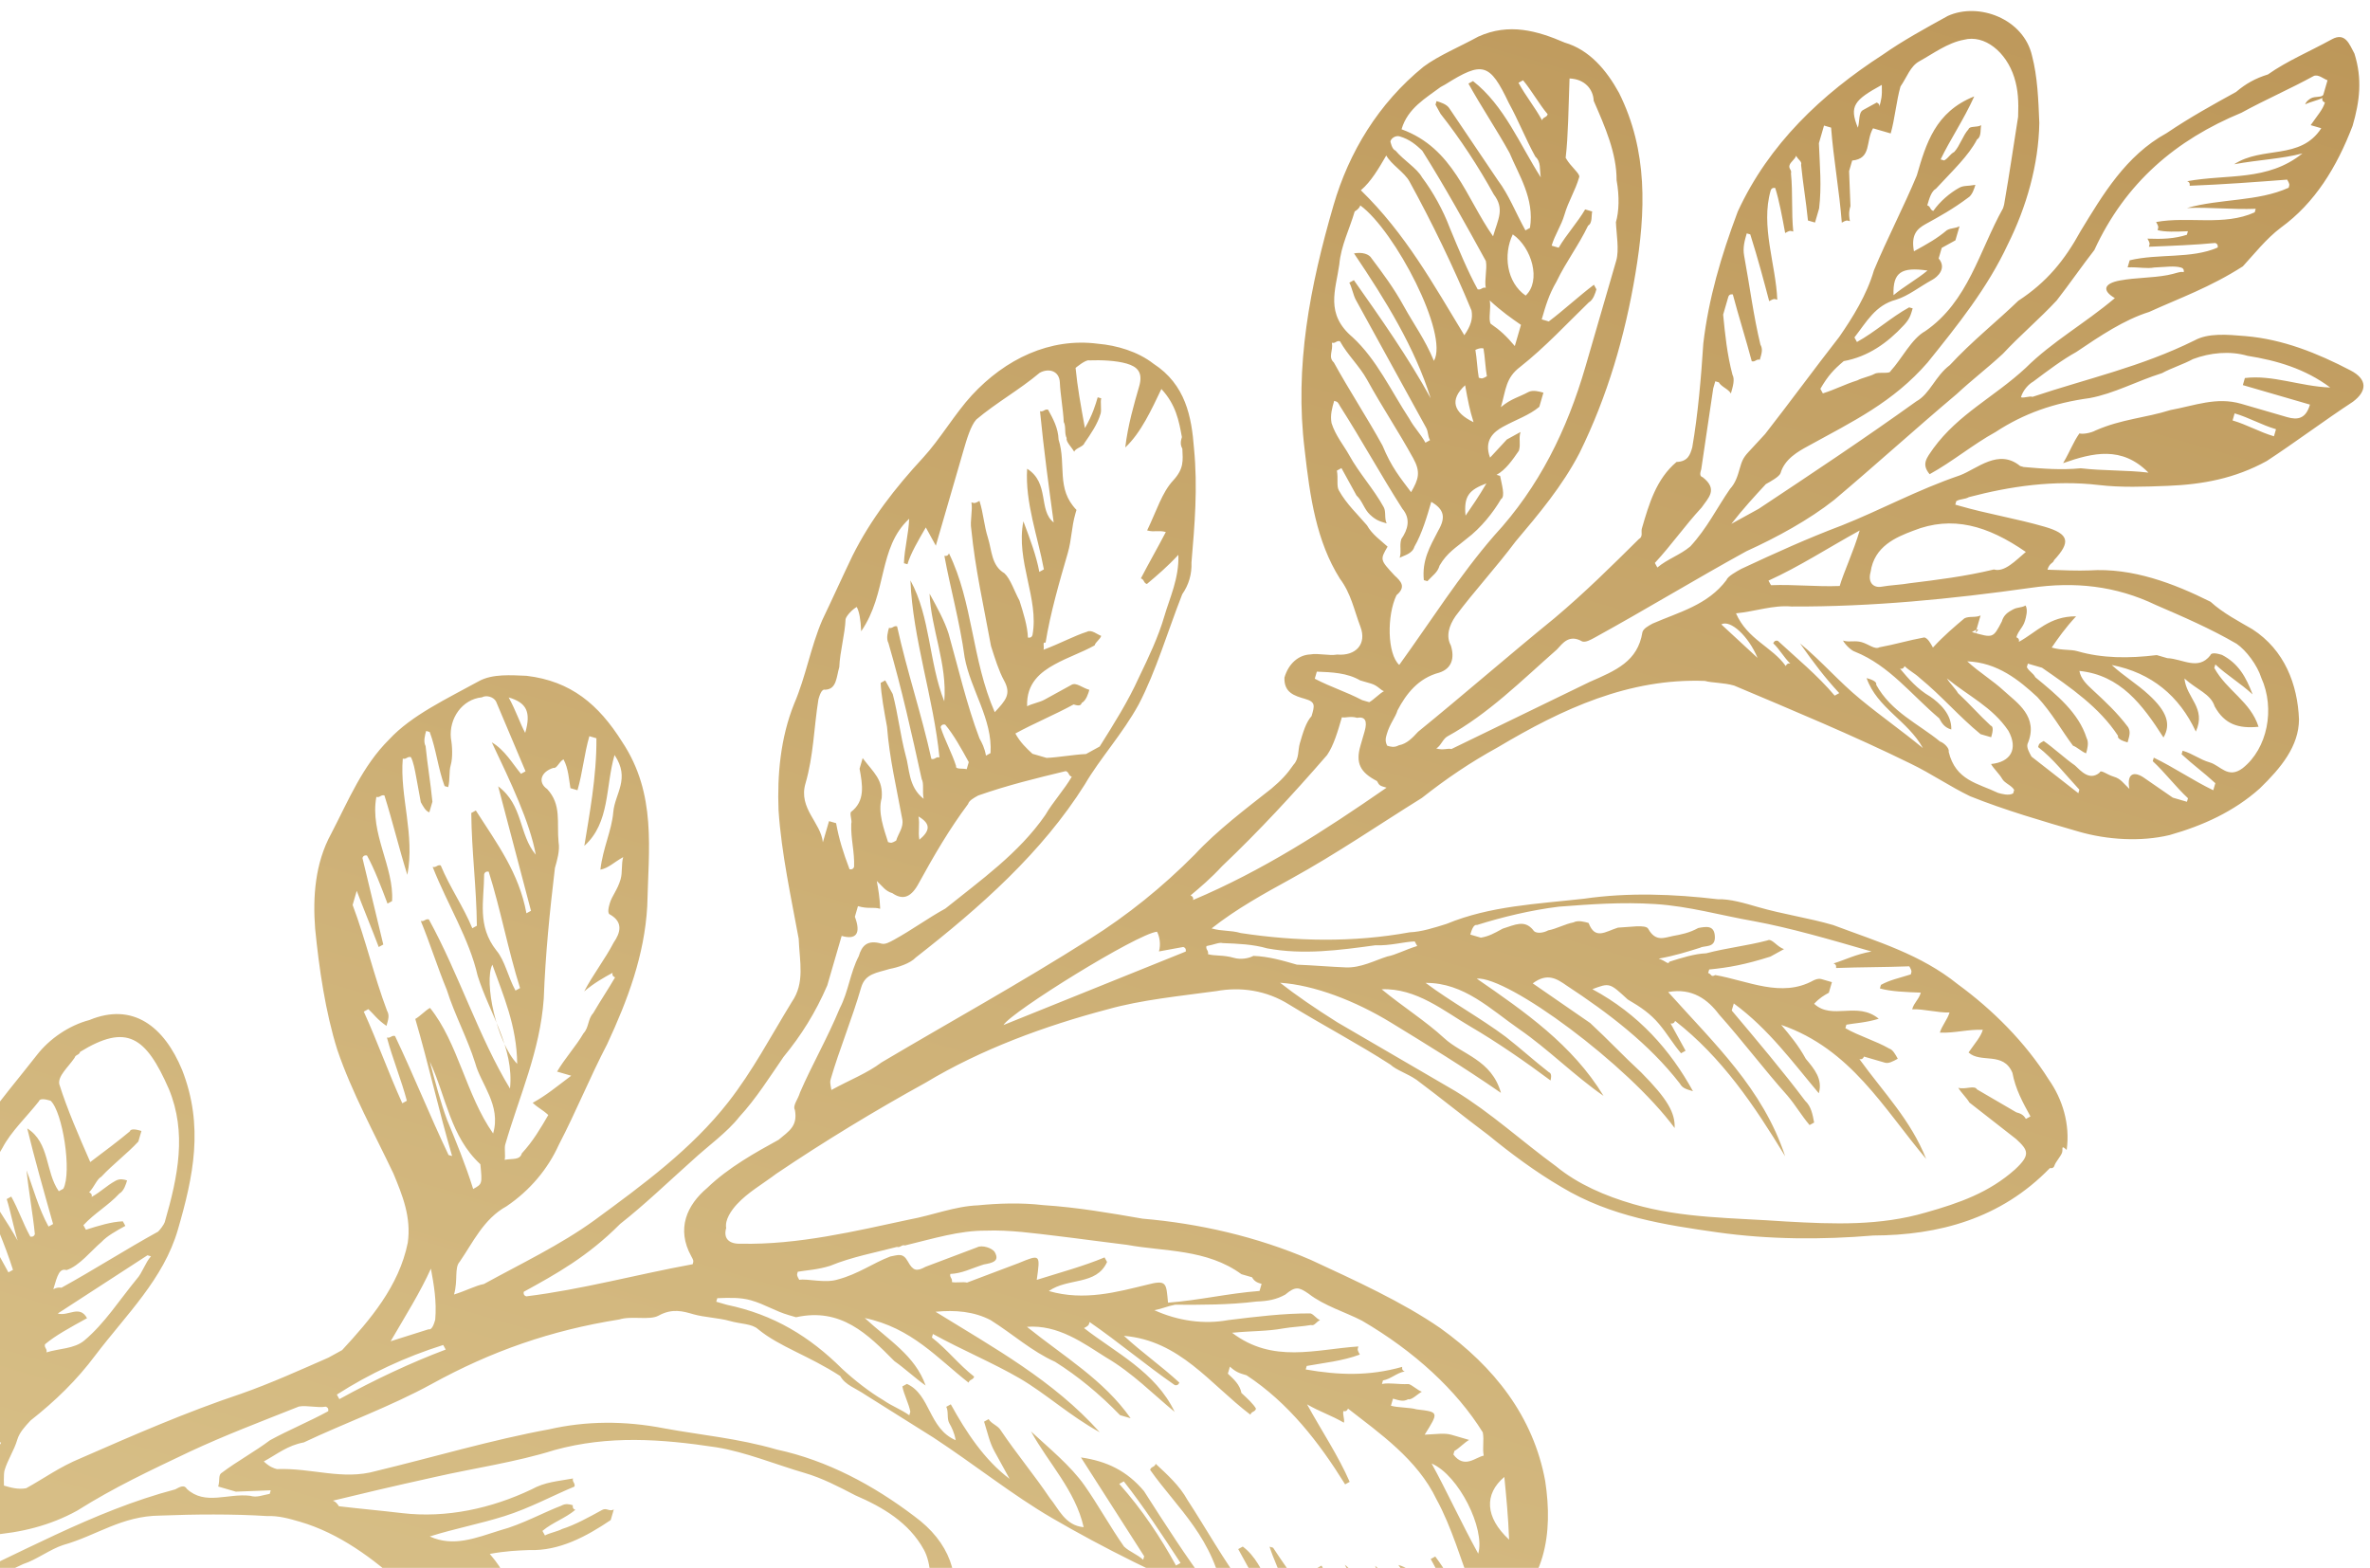 <svg width="130" height="86" viewBox="0 0 130 86" fill="none" xmlns="http://www.w3.org/2000/svg">
<path d="M14.47 80.164C14.801 80.471 14.995 80.527 15.189 80.583C17.102 80.508 18.79 81.209 20.621 80.69C23.785 79.927 27.004 78.971 30.111 78.403C32.137 77.94 34.243 77.922 36.431 78.347C38.425 78.716 40.476 78.891 42.608 79.51C45.377 80.105 47.921 81.474 50.159 83.174C52.066 84.569 52.778 86.457 52.159 88.588C51.652 90.332 50.815 91.77 49.008 92.927C47.257 93.889 45.401 93.77 43.625 94.095C40.962 94.582 38.386 94.044 35.755 93.7C33.567 93.275 31.323 93.044 29.36 91.843C26.816 90.474 24.271 89.105 22.146 87.016C20.49 85.485 18.583 84.09 16.451 83.471C15.87 83.302 15.289 83.134 14.651 83.159C12.794 83.04 10.688 83.058 8.775 83.133C6.668 83.152 5.305 84.227 3.473 84.745C2.78 84.964 1.973 85.57 1.279 85.789C-0.915 86.833 -3.303 87.82 -5.554 89.058C-6.998 89.689 -8.305 90.571 -9.555 91.258C-11.306 92.221 -13.194 92.933 -15 94.09C-17.557 95.658 -19.92 97.284 -22.009 99.409C-23.234 100.734 -24.985 101.696 -26.347 102.772C-27.517 103.903 -28.961 104.534 -30.542 104.915C-30.986 104.997 -31.43 105.078 -31.817 104.965C-32.868 104.24 -34.005 104.54 -35.224 104.396C-35.418 104.34 -36 104.171 -36 104.171C-36.137 103.921 -35.968 103.34 -35.718 103.202C-34.105 101.989 -32.492 100.777 -30.686 99.621C-28.185 98.245 -25.684 96.87 -23.183 95.495C-21.933 94.808 -20.739 94.314 -19.626 93.376C-16.707 91.282 -13.787 89.189 -11.005 86.844C-9.142 85.494 -7.473 84.088 -5.61 82.738C-3.44 81.056 -2.765 78.731 -3.058 76.124C-3.327 74.155 -3.652 72.379 -3.977 70.604C-4.164 69.079 -3.714 67.528 -3.264 65.978C-2.113 62.74 0.031 60.421 2.038 57.852C2.707 56.995 3.764 56.252 4.901 55.952C7.29 54.964 9.002 56.302 9.99 58.69C11.196 61.772 10.602 64.542 9.758 67.448C8.97 70.161 6.938 72.093 5.237 74.331C4.206 75.712 3.037 76.844 1.674 77.919C1.367 78.25 1.061 78.581 0.948 78.969C0.78 79.55 0.417 80.075 0.248 80.657C0.192 80.85 0.217 81.488 0.217 81.488C0.604 81.601 0.992 81.713 1.436 81.632C2.436 81.082 3.243 80.476 4.437 79.982C7.325 78.719 10.213 77.457 13.239 76.445C14.877 75.87 16.571 75.101 18.015 74.469C18.265 74.332 18.515 74.195 18.765 74.057C20.297 72.4 21.885 70.55 22.367 68.168C22.567 66.756 22.073 65.562 21.579 64.368C20.536 62.173 19.298 59.923 18.504 57.591C17.848 55.509 17.498 53.096 17.286 50.933C17.155 49.214 17.274 47.357 18.168 45.726C19.118 43.9 19.875 42.019 21.35 40.556C22.576 39.231 24.52 38.325 26.27 37.362C27.021 36.95 28.046 37.037 28.877 37.069C31.315 37.356 32.834 38.638 34.128 40.695C36.028 43.558 35.572 46.577 35.503 49.709C35.352 52.398 34.427 54.86 33.308 57.267C32.357 59.092 31.601 60.974 30.65 62.799C30.062 64.1 29.087 65.287 27.781 66.169C26.53 66.856 25.942 68.156 25.217 69.207C24.911 69.538 25.13 70.232 24.904 71.007C25.598 70.788 26.099 70.513 26.542 70.432C28.543 69.332 30.737 68.288 32.6 66.938C35.27 64.981 37.939 63.025 39.946 60.456C41.284 58.743 42.235 56.918 43.435 54.955C44.16 53.905 43.86 52.767 43.81 51.492C43.404 49.273 42.861 46.803 42.705 44.446C42.63 42.533 42.805 40.483 43.562 38.601C44.206 37.107 44.462 35.501 45.106 34.007C45.638 32.9 46.225 31.6 46.757 30.494C47.764 28.475 49.102 26.762 50.633 25.105C51.552 24.111 52.39 22.674 53.309 21.68C55.147 19.692 57.592 18.511 60.224 18.855C61.249 18.942 62.411 19.28 63.268 19.949C65.037 21.093 65.362 22.869 65.493 24.588C65.705 26.751 65.53 28.801 65.355 30.852C65.38 31.489 65.211 32.071 64.848 32.596C64.035 34.671 63.416 36.803 62.466 38.628C61.572 40.26 60.346 41.585 59.508 43.023C57.164 46.755 53.769 49.761 50.237 52.518C49.931 52.849 49.237 53.068 48.793 53.149C48.099 53.368 47.461 53.393 47.236 54.168C46.73 55.912 46.029 57.6 45.579 59.15C45.523 59.344 45.523 59.344 45.604 59.788C46.604 59.237 47.548 58.881 48.355 58.275C52.162 56.019 55.913 53.956 59.776 51.506C61.833 50.212 63.753 48.668 65.534 46.874C66.76 45.549 68.373 44.336 69.736 43.261C70.292 42.792 70.599 42.461 70.961 41.936C71.267 41.605 71.186 41.161 71.299 40.773C71.468 40.192 71.636 39.611 71.943 39.279C72.112 38.698 72.168 38.504 71.587 38.335C71.005 38.166 70.424 37.998 70.455 37.166C70.68 36.391 71.237 35.922 71.874 35.897C72.318 35.816 72.9 35.985 73.344 35.904C74.369 35.991 74.981 35.329 74.625 34.385C74.269 33.441 74.106 32.553 73.5 31.747C72.206 29.69 71.856 27.277 71.563 24.67C71.001 20.094 71.851 15.718 73.146 11.261C73.99 8.354 75.609 5.672 78.085 3.659C78.892 3.053 80.086 2.559 81.086 2.009C82.78 1.241 84.33 1.691 85.824 2.335C87.181 2.729 88.118 3.842 88.806 5.092C90.4 8.287 90.275 11.612 89.705 15.019C89.136 18.426 88.179 21.721 86.641 24.846C85.691 26.672 84.409 28.191 83.127 29.709C82.096 31.091 80.871 32.416 79.839 33.797C79.476 34.323 79.307 34.904 79.582 35.404C79.801 36.098 79.632 36.679 78.938 36.898C77.801 37.198 77.132 38.054 76.656 38.967C76.544 39.355 76.237 39.686 76.069 40.267C76.012 40.461 75.956 40.655 76.094 40.905C76.287 40.961 76.481 41.018 76.731 40.88C77.175 40.799 77.481 40.468 77.788 40.136C80.264 38.123 82.796 35.917 85.271 33.904C86.941 32.498 88.416 31.035 89.891 29.573C90.142 29.435 90.004 29.185 90.06 28.991C90.454 27.635 90.848 26.278 91.961 25.34C92.599 25.316 92.711 24.928 92.824 24.541C93.137 22.74 93.312 20.69 93.431 18.833C93.719 16.395 94.394 14.069 95.319 11.607C97.026 7.9 99.921 5.168 103.284 2.993C104.341 2.249 105.591 1.562 106.842 0.874C108.536 0.105 110.999 1.031 111.461 3.056C111.761 4.194 111.811 5.469 111.861 6.745C111.823 9.045 111.148 11.37 110.141 13.39C109.022 15.796 107.378 17.84 105.733 19.884C103.839 22.066 101.645 23.11 99.144 24.485C98.644 24.76 97.894 25.172 97.669 25.948C97.612 26.141 97.112 26.416 96.862 26.554C96.249 27.216 95.637 27.879 94.968 28.735C95.468 28.46 95.968 28.185 96.468 27.91C99.331 26.01 102.195 24.11 105.114 22.016C105.865 21.604 106.146 20.635 106.952 20.028C108.178 18.703 109.541 17.628 110.71 16.497C112.267 15.478 113.242 14.29 114.136 12.659C115.336 10.696 116.593 8.539 118.844 7.302C120.15 6.42 121.401 5.733 122.651 5.045C123.207 4.576 123.708 4.301 124.402 4.083C125.458 3.339 126.652 2.845 127.903 2.158C128.653 1.745 128.871 2.439 129.146 2.939C129.584 4.327 129.44 5.546 129.046 6.902C128.177 9.172 126.976 11.134 125.113 12.485C124.307 13.091 123.638 13.947 123.025 14.61C121.219 15.766 119.581 16.341 117.886 17.11C116.499 17.547 115.192 18.429 113.885 19.31C113.135 19.723 112.329 20.329 111.522 20.935C111.272 21.073 110.966 21.404 110.853 21.791C111.047 21.848 111.297 21.71 111.491 21.767C114.517 20.754 117.43 20.129 120.374 18.673C121.124 18.261 122.15 18.348 123.175 18.436C125.225 18.611 127.107 19.367 128.932 20.318C129.845 20.793 129.87 21.431 129.063 22.037C127.507 23.056 125.894 24.268 124.337 25.287C122.587 26.25 120.811 26.575 118.898 26.65C117.623 26.7 116.348 26.749 115.129 26.605C112.691 26.318 110.278 26.668 108.002 27.267C107.752 27.405 107.558 27.349 107.308 27.486L107.252 27.68L107.446 27.736C108.996 28.186 110.602 28.443 112.153 28.893C113.509 29.287 113.591 29.731 112.671 30.725C112.615 30.919 112.421 30.862 112.309 31.25C113.14 31.281 113.972 31.313 114.609 31.288C116.966 31.132 119.235 32.001 121.254 33.008C121.917 33.62 122.83 34.095 123.549 34.514C125.318 35.658 126.03 37.547 126.105 39.459C126.098 40.928 125.123 42.116 123.954 43.248C122.535 44.516 120.841 45.285 119.009 45.804C117.427 46.185 115.571 46.066 114.02 45.616C112.082 45.053 109.951 44.434 108.069 43.677C106.963 43.146 105.913 42.421 104.806 41.889C101.681 40.351 98.305 38.95 95.123 37.606C94.542 37.437 93.904 37.462 93.517 37.35C89.359 37.193 85.721 38.868 82.164 40.987C80.663 41.812 79.357 42.693 77.994 43.768C75.687 45.2 73.324 46.825 70.823 48.2C69.323 49.025 67.822 49.85 66.459 50.925C67.041 51.094 67.484 51.013 68.066 51.181C71.085 51.638 74.217 51.707 77.324 51.139C77.962 51.114 78.656 50.895 79.35 50.676C81.738 49.689 84.288 49.589 86.895 49.295C89.308 48.946 91.803 49.039 94.241 49.327C94.878 49.302 95.653 49.528 96.429 49.753C97.785 50.147 99.198 50.347 100.554 50.741C103.017 51.666 105.343 52.342 107.387 53.986C109.293 55.38 111.087 57.162 112.381 59.219C113.125 60.275 113.562 61.663 113.362 63.076C113.031 62.77 113.169 63.02 113.112 63.213C113.056 63.407 112.75 63.739 112.693 63.932C112.637 64.126 112.443 64.07 112.443 64.07C109.742 66.858 106.329 67.757 102.753 67.77C99.953 68.007 97.014 67.994 94.189 67.594C91.363 67.194 88.344 66.737 85.662 65.118C84.225 64.28 82.843 63.248 81.655 62.273C80.274 61.241 79.086 60.266 77.705 59.234C77.18 58.872 76.598 58.703 76.267 58.396C74.498 57.252 72.673 56.302 70.71 55.101C69.466 54.32 68.053 54.12 66.722 54.363C64.752 54.632 62.589 54.844 60.758 55.363C57.344 56.263 53.818 57.55 50.761 59.394C48.011 60.907 45.203 62.613 42.59 64.376C41.784 64.982 41.034 65.395 40.421 66.057C40.114 66.388 39.752 66.914 39.833 67.357C39.664 67.939 39.996 68.245 40.633 68.22C43.765 68.289 46.928 67.527 49.842 66.902C51.173 66.658 52.367 66.165 53.643 66.115C54.724 66.008 55.999 65.959 57.218 66.103C59.075 66.222 60.875 66.534 62.676 66.847C65.751 67.11 68.908 67.817 71.896 69.105C74.303 70.224 76.903 71.399 79.004 72.85C81.96 74.969 84.111 77.695 84.76 81.246C85.192 84.103 84.791 86.928 82.178 88.691C80.065 90.179 77.789 90.779 75.157 90.435C72.332 90.034 69.538 88.802 66.881 87.821C63.699 86.476 60.574 84.938 57.698 83.263C55.541 82.006 53.497 80.362 51.203 78.855C49.959 78.073 48.715 77.292 47.471 76.51C46.946 76.148 46.365 75.979 46.09 75.479C44.321 74.334 42.771 73.884 41.583 72.909C41.252 72.603 40.614 72.627 40.033 72.459C39.451 72.29 38.62 72.258 38.038 72.09C37.457 71.921 36.876 71.752 36.126 72.164C35.626 72.439 34.657 72.158 33.963 72.377C30.218 72.97 26.942 74.12 23.691 75.908C21.441 77.145 18.859 78.077 16.664 79.12C15.777 79.283 15.22 79.752 14.47 80.164ZM93.753 53.178L93.696 53.372C93.89 53.428 93.834 53.622 94.084 53.484C95.884 53.797 97.71 54.748 99.46 53.785C99.46 53.785 99.71 53.648 99.904 53.704C100.098 53.76 100.292 53.816 100.485 53.873C100.429 54.066 100.373 54.26 100.316 54.454C100.066 54.592 99.816 54.729 99.51 55.06C100.504 55.979 101.867 54.904 103.054 55.88C102.361 56.098 101.723 56.123 101.279 56.205L101.223 56.398C101.942 56.817 102.911 57.099 103.629 57.517C103.823 57.574 103.961 57.824 104.098 58.074C103.848 58.211 103.598 58.349 103.404 58.293C103.017 58.18 102.629 58.068 102.242 57.955C102.242 57.955 102.185 58.149 101.992 58.093C103.342 59.956 104.804 61.431 105.654 63.569C103.31 60.787 101.523 57.536 97.703 56.217C98.172 56.773 98.641 57.33 99.053 58.08C99.522 58.636 99.991 59.193 99.766 59.968C98.359 58.298 97.009 56.435 95.103 55.041C95.046 55.235 95.046 55.235 94.99 55.429C96.397 57.098 97.803 58.767 99.016 60.38C99.347 60.687 99.428 61.13 99.509 61.574L99.259 61.712C98.79 61.155 98.516 60.655 98.047 60.099C96.778 58.68 95.565 57.067 94.296 55.648C93.69 54.841 92.834 54.172 91.502 54.416C94.04 57.254 96.69 59.705 97.921 63.425C96.215 60.617 94.452 58.004 91.883 55.997C91.883 55.997 91.827 56.191 91.633 56.135C91.908 56.635 92.183 57.135 92.458 57.635L92.208 57.773C91.739 57.216 91.464 56.716 90.996 56.16C90.527 55.603 90.002 55.241 89.283 54.822C88.289 53.903 88.289 53.903 87.345 54.259C89.889 55.628 91.627 57.604 92.864 59.855C92.477 59.742 92.283 59.686 92.145 59.436C90.464 57.266 88.226 55.566 85.932 54.059C85.407 53.696 84.882 53.334 84.075 53.94C85.126 54.665 86.176 55.39 87.226 56.116C88.22 57.035 89.02 57.898 90.014 58.816C91.477 60.292 91.889 61.042 91.858 61.874C89.295 58.398 82.719 53.546 81 53.677C83.625 55.49 86.251 57.303 87.957 60.11C86.382 59.023 84.919 57.547 83.344 56.459C81.769 55.371 80.306 53.896 78.199 53.914C79.581 54.946 81.212 55.84 82.594 56.872C83.45 57.541 84.113 58.153 84.969 58.822C85.163 58.879 85.05 59.266 85.05 59.266C83.669 58.235 82.093 57.147 80.656 56.309C79.218 55.471 77.699 54.189 75.786 54.264C76.974 55.239 78.218 56.021 79.212 56.94C80.206 57.859 81.812 58.116 82.331 59.947C80.23 58.497 78.268 57.296 76.305 56.096C74.342 54.895 72.073 54.026 70.216 53.907C71.073 54.576 72.123 55.302 73.367 56.083C75.523 57.34 77.68 58.597 79.836 59.853C81.799 61.054 83.456 62.586 85.362 63.98C86.55 64.955 88.044 65.599 89.594 66.049C92.307 66.837 95.052 66.794 97.933 67C100.622 67.151 103.116 67.245 105.642 66.507C107.473 65.989 109.111 65.413 110.53 64.145C111.393 63.344 111.256 63.094 110.593 62.482C109.737 61.813 108.88 61.144 108.024 60.475C107.886 60.225 107.555 59.918 107.418 59.668C107.805 59.781 108.305 59.506 108.443 59.756C109.162 60.175 109.881 60.594 110.599 61.013C110.793 61.069 110.987 61.125 111.124 61.375L111.375 61.238C110.962 60.488 110.55 59.737 110.387 58.85C109.893 57.656 108.643 58.343 107.98 57.73C108.343 57.205 108.649 56.874 108.762 56.486C107.93 56.455 107.237 56.674 106.405 56.643C106.518 56.255 106.824 55.924 106.937 55.536C106.299 55.561 105.524 55.336 104.886 55.361C104.999 54.973 105.249 54.836 105.361 54.448C104.53 54.417 103.698 54.386 103.117 54.217L103.173 54.023C103.674 53.748 104.117 53.667 104.811 53.448C104.868 53.254 104.868 53.254 104.73 53.004C103.455 53.054 101.986 53.048 100.71 53.097C100.71 53.097 100.767 52.904 100.573 52.847C101.267 52.629 101.767 52.354 102.655 52.191C100.329 51.516 98.198 50.897 96.203 50.528C94.403 50.215 92.659 49.709 90.802 49.59C88.946 49.471 87.227 49.602 85.507 49.733C83.982 49.92 82.4 50.301 81.013 50.739C80.819 50.683 80.706 51.07 80.65 51.264C80.844 51.32 81.037 51.377 81.231 51.433C81.675 51.352 81.925 51.214 82.425 50.939C83.119 50.72 83.619 50.445 84.088 51.002C84.226 51.252 84.67 51.171 84.92 51.033C85.364 50.952 85.864 50.677 86.308 50.596C86.558 50.458 86.945 50.571 87.139 50.627C87.495 51.571 88.052 51.102 88.746 50.883C89.383 50.858 90.271 50.696 90.408 50.946C90.821 51.696 91.321 51.421 91.765 51.34C92.209 51.259 92.653 51.178 93.153 50.903C93.597 50.821 94.04 50.74 94.065 51.378C94.09 52.015 93.509 51.847 93.259 51.984C92.565 52.203 91.871 52.422 90.983 52.584C91.371 52.697 91.508 52.947 91.565 52.753C92.259 52.534 92.953 52.315 93.59 52.29C94.728 51.99 95.809 51.884 96.947 51.584C97.197 51.447 97.472 51.947 97.86 52.059C97.61 52.197 97.36 52.334 97.11 52.472C95.722 52.91 94.834 53.072 93.753 53.178ZM63.087 80.625C63.143 80.431 63.337 80.488 63.393 80.294C64.056 80.906 64.719 81.519 65.131 82.269C66.15 83.826 67.112 85.576 68.325 87.189C68.656 87.496 68.988 87.802 69.319 88.109C69.319 88.109 69.375 87.915 69.569 87.971C69.019 86.971 68.469 85.971 67.919 84.97L68.169 84.833C69.55 85.864 69.569 87.971 71.257 88.671C71.038 87.977 70.569 87.421 70.351 86.727C70.132 86.033 69.857 85.533 69.638 84.839C69.638 84.839 69.638 84.839 69.832 84.895C70.851 86.452 71.926 87.815 72.945 89.372C73.138 89.428 73.195 89.234 73.388 89.29C73.114 88.79 73.088 88.153 72.814 87.653C72.538 87.152 72.263 86.652 71.989 86.152C72.239 86.015 72.239 86.015 72.489 85.877C72.901 86.627 73.507 87.434 73.92 88.184C74.195 88.684 74.414 89.378 75.439 89.466C74.751 88.215 74.451 87.078 73.764 85.827C74.952 86.803 75.695 87.859 76.189 89.053C76.327 89.303 76.52 89.359 76.658 89.61C76.714 89.416 76.827 89.028 76.633 88.972C76.277 88.028 75.921 87.084 75.427 85.89C76.808 86.921 77.246 88.309 77.99 89.366C78.19 87.953 77.446 86.897 76.702 85.84C78.252 86.29 78.19 87.953 79.184 88.872C79.578 87.516 79.028 86.515 78.478 85.515L78.728 85.378C79.334 86.184 79.884 87.184 80.49 87.991C80.546 87.797 80.853 87.466 80.853 87.466C80.14 85.578 79.622 83.746 78.797 82.246C77.753 80.051 75.653 78.601 73.94 77.263C73.94 77.263 73.883 77.457 73.69 77.4C73.633 77.594 73.771 77.844 73.715 78.038C72.996 77.619 72.414 77.45 71.695 77.031C72.521 78.532 73.402 79.838 74.033 81.282L73.783 81.42C72.352 79.113 70.67 76.944 68.376 75.437C67.989 75.324 67.795 75.268 67.463 74.962C67.407 75.156 67.407 75.156 67.351 75.349C67.682 75.656 68.014 75.962 68.095 76.406C68.426 76.712 68.757 77.019 68.895 77.269C68.839 77.462 68.645 77.406 68.588 77.6C66.351 75.899 64.726 73.536 61.65 73.273C62.644 74.192 63.694 74.918 64.688 75.837C64.688 75.837 64.632 76.031 64.438 75.974C62.862 74.886 61.344 73.605 59.768 72.517C59.712 72.71 59.712 72.71 59.462 72.848C61.175 74.186 63.388 75.249 64.431 77.443C63.244 76.468 62.112 75.299 60.675 74.461C59.431 73.679 58.049 72.648 56.33 72.779C58.374 74.423 60.531 75.68 62.018 77.793C61.825 77.737 61.631 77.68 61.437 77.624C60.306 76.455 59.118 75.48 57.874 74.698C56.574 74.111 55.58 73.192 54.336 72.41C53.423 71.935 52.398 71.847 51.316 71.953C54.523 73.935 57.786 75.724 60.324 78.562C58.693 77.668 57.367 76.442 55.93 75.605C54.492 74.767 52.804 74.066 51.173 73.172L51.116 73.366C51.973 74.035 52.579 74.842 53.435 75.51C53.379 75.704 53.185 75.648 53.129 75.842C51.416 74.504 50.01 72.835 47.434 72.297C48.76 73.522 50.197 74.36 50.772 75.998C50.247 75.635 49.585 75.023 49.059 74.66C47.597 73.184 46.134 71.709 43.665 72.253C43.471 72.196 43.471 72.196 43.277 72.14C42.502 71.915 41.977 71.552 41.202 71.327C40.62 71.158 39.983 71.183 39.345 71.208L39.289 71.402C39.483 71.458 39.676 71.515 39.87 71.571C42.446 72.109 44.409 73.309 46.203 75.091C46.865 75.704 47.721 76.373 48.44 76.792C48.965 77.154 49.353 77.267 49.878 77.629L49.934 77.436C49.853 76.992 49.578 76.492 49.497 76.048L49.747 75.91C51.047 76.498 50.928 78.355 52.422 78.999C52.341 78.555 52.204 78.305 52.066 78.055C51.929 77.805 52.041 77.417 51.904 77.167L52.154 77.029C52.979 78.53 53.998 80.087 55.379 81.118C55.104 80.618 54.829 80.118 54.554 79.618C54.279 79.118 54.198 78.674 53.979 77.98L54.229 77.842C54.367 78.092 54.754 78.205 54.892 78.455C55.773 79.762 56.711 80.874 57.592 82.181C58.061 82.738 58.417 83.682 59.442 83.769C58.98 81.744 57.517 80.268 56.554 78.518C57.548 79.437 58.736 80.412 59.48 81.469C60.224 82.525 60.911 83.776 61.655 84.832C61.986 85.138 62.374 85.251 62.705 85.557L62.761 85.364C61.605 83.557 60.449 81.75 59.292 79.943C60.705 80.144 61.812 80.675 62.749 81.788C63.906 83.595 65.062 85.401 66.275 87.014C66.412 87.264 66.8 87.377 67.131 87.683C66.619 84.382 64.575 82.738 63.087 80.625ZM57.24 35.64C58.184 35.283 58.934 34.871 59.628 34.652C59.878 34.515 60.209 34.821 60.403 34.877C60.347 35.071 60.097 35.209 60.041 35.402C59.29 35.815 58.596 36.033 57.846 36.446C57.096 36.859 56.29 37.465 56.34 38.74C56.59 38.603 57.033 38.521 57.283 38.384C57.784 38.109 58.284 37.834 58.784 37.559C59.034 37.421 59.365 37.728 59.753 37.84C59.697 38.034 59.584 38.422 59.334 38.559C59.278 38.753 59.084 38.697 58.89 38.64C57.89 39.19 56.696 39.684 55.695 40.234C55.971 40.734 56.302 41.041 56.633 41.347C56.827 41.403 57.021 41.46 57.408 41.572C58.046 41.547 58.934 41.385 59.571 41.36C59.821 41.222 60.071 41.085 60.321 40.947C61.103 39.703 61.885 38.459 62.472 37.159C63.004 36.053 63.535 34.946 63.873 33.783C64.154 32.815 64.686 31.708 64.636 30.433C64.023 31.095 63.467 31.564 62.91 32.033C62.717 31.977 62.773 31.783 62.579 31.727C63.054 30.814 63.473 30.095 63.948 29.183C63.561 29.07 63.311 29.207 62.923 29.095C63.455 27.988 63.736 27.02 64.349 26.357C64.961 25.694 64.88 25.25 64.855 24.613C64.718 24.363 64.774 24.169 64.83 23.975C64.668 23.087 64.505 22.2 63.705 21.337C63.174 22.443 62.586 23.744 61.723 24.544C61.867 23.325 62.205 22.162 62.486 21.193C62.711 20.418 62.38 20.112 61.799 19.943C61.217 19.774 60.386 19.743 59.748 19.767C59.554 19.711 58.998 20.18 58.998 20.18C59.104 21.262 59.267 22.149 59.51 23.481C59.929 22.762 60.098 22.181 60.211 21.793L60.404 21.849C60.348 22.043 60.429 22.487 60.373 22.681C60.204 23.262 59.842 23.787 59.479 24.312C59.423 24.506 58.979 24.587 58.923 24.781C58.785 24.531 58.454 24.225 58.51 24.031C58.373 23.781 58.485 23.393 58.348 23.143C58.323 22.506 58.16 21.618 58.135 20.98C58.11 20.343 57.529 20.174 57.029 20.449C55.916 21.386 54.666 22.074 53.553 23.011C53.246 23.343 53.021 24.118 52.852 24.699C52.346 26.443 51.896 27.994 51.333 29.931C51.058 29.431 50.92 29.181 50.783 28.931C50.364 29.65 49.945 30.369 49.776 30.95L49.583 30.894C49.614 30.063 49.839 29.288 49.87 28.456C48.145 30.056 48.688 32.526 47.238 34.626C47.213 33.988 47.132 33.544 46.994 33.294C46.744 33.432 46.438 33.763 46.382 33.957C46.35 34.788 46.069 35.757 46.037 36.589C45.869 37.17 45.894 37.808 45.256 37.833C45.062 37.776 44.95 38.164 44.893 38.358C44.637 39.964 44.63 41.433 44.18 42.984C43.786 44.34 45.03 45.122 45.136 46.203C45.249 45.816 45.361 45.428 45.474 45.041C45.668 45.097 45.668 45.097 45.862 45.153C46.024 46.041 46.243 46.735 46.599 47.679C46.599 47.679 46.793 47.735 46.849 47.541C46.88 46.71 46.662 46.016 46.693 45.184C46.749 44.991 46.612 44.741 46.668 44.547C47.474 43.941 47.312 43.053 47.15 42.165C47.206 41.971 47.262 41.778 47.319 41.584C47.925 42.39 48.45 42.753 48.362 43.778C48.137 44.553 48.493 45.497 48.712 46.191C48.906 46.247 48.906 46.247 49.156 46.11C49.269 45.722 49.575 45.391 49.494 44.947C49.169 43.172 48.788 41.59 48.656 39.871C48.494 38.983 48.331 38.096 48.307 37.458L48.557 37.32C48.694 37.57 48.832 37.821 48.969 38.071C49.269 39.208 49.375 40.29 49.675 41.428C49.894 42.122 49.806 43.147 50.663 43.816C50.581 43.372 50.694 42.984 50.557 42.734C50.013 40.265 49.469 37.796 48.732 35.27C48.594 35.02 48.707 34.632 48.763 34.438C48.957 34.495 49.013 34.301 49.207 34.357C49.751 36.827 50.544 39.158 51.088 41.628C51.282 41.684 51.338 41.49 51.532 41.547C51.213 38.302 50.063 35.026 49.939 31.838C51.039 33.839 50.945 36.333 51.795 38.471C51.97 36.42 51.064 34.476 50.989 32.563C51.401 33.313 51.814 34.064 52.033 34.758C52.551 36.589 53.014 38.615 53.726 40.503C53.864 40.753 54.001 41.003 54.083 41.447L54.333 41.309C54.452 39.453 53.239 37.84 52.914 36.064C52.645 34.095 52.127 32.263 51.802 30.488C51.802 30.488 51.995 30.544 52.052 30.35C53.371 33.045 53.301 36.177 54.564 39.065C55.177 38.403 55.483 38.071 55.071 37.321C54.796 36.821 54.577 36.127 54.358 35.433C53.952 33.214 53.49 31.188 53.277 29.025C53.196 28.581 53.365 28 53.284 27.556C53.477 27.612 53.477 27.612 53.727 27.475C53.946 28.169 53.971 28.806 54.19 29.5C54.409 30.194 54.377 31.026 55.096 31.445C55.427 31.751 55.646 32.445 55.921 32.945C56.14 33.639 56.359 34.333 56.384 34.971C56.384 34.971 56.577 35.027 56.634 34.833C57.003 32.839 55.709 30.782 56.134 28.594C56.49 29.538 56.847 30.482 57.009 31.37L57.259 31.232C56.934 29.457 56.222 27.569 56.341 25.712C57.585 26.494 56.941 27.988 57.797 28.657C57.528 26.688 57.26 24.718 57.047 22.555C57.241 22.612 57.297 22.418 57.491 22.474C57.766 22.974 58.041 23.474 58.066 24.112C58.504 25.5 57.916 26.8 59.047 27.969L58.991 28.163C58.766 28.938 58.791 29.576 58.566 30.351C58.115 31.901 57.609 33.645 57.352 35.252C57.159 35.196 57.296 35.446 57.24 35.64ZM18.258 82.315C18.452 82.371 18.59 82.621 18.59 82.621C19.808 82.765 20.834 82.853 22.053 82.997C24.491 83.284 26.96 82.741 29.154 81.697C29.905 81.285 30.542 81.26 31.43 81.097C31.374 81.291 31.567 81.347 31.511 81.541C30.317 82.035 29.067 82.722 27.679 83.16C26.291 83.597 24.959 83.841 23.572 84.278C24.872 84.866 26.066 84.372 27.454 83.935C28.592 83.635 29.842 82.948 30.786 82.591C31.036 82.454 31.23 82.51 31.424 82.566C31.424 82.566 31.367 82.76 31.561 82.816C31.005 83.285 30.311 83.504 29.754 83.973L29.892 84.223C30.142 84.085 30.586 84.004 30.836 83.867C31.53 83.648 32.28 83.235 33.03 82.823C33.28 82.685 33.418 82.935 33.668 82.798C33.611 82.992 33.499 83.379 33.499 83.379C32.192 84.26 30.692 85.085 29.029 85.023C28.391 85.048 27.754 85.073 26.866 85.235C27.335 85.792 27.472 86.042 27.61 86.292C28.273 86.904 28.741 87.461 29.348 88.267C29.485 88.517 29.429 88.711 29.372 88.905C29.179 88.849 28.929 88.986 28.791 88.736C28.597 88.68 28.46 88.43 28.46 88.43C27.991 87.873 27.547 87.955 27.128 88.674C27.516 88.786 28.041 89.149 28.428 89.261C30.254 90.212 32.023 91.356 34.017 91.725C35.43 91.925 36.98 92.375 38.449 92.382C41.137 92.532 43.632 92.626 46.239 92.332C48.651 91.983 50.377 90.382 50.859 88.001C51.14 87.032 51.09 85.756 50.678 85.006C49.853 83.506 48.415 82.668 46.921 82.024C46.008 81.549 45.096 81.073 44.127 80.792C42.576 80.342 40.889 79.641 39.282 79.385C36.263 78.928 33.381 78.722 30.411 79.54C28.329 80.197 25.916 80.547 23.891 81.009C21.422 81.553 19.84 81.934 18.258 82.315ZM127.819 21.256C126.438 20.224 124.888 19.774 123.281 19.517C122.312 19.236 121.231 19.342 120.287 19.698C119.787 19.973 119.093 20.192 118.592 20.467C117.205 20.904 115.954 21.592 114.623 21.836C112.654 22.104 111.016 22.679 109.459 23.698C108.209 24.386 107.096 25.323 105.845 26.011C105.377 25.454 105.683 25.123 106.046 24.598C107.44 22.691 109.384 21.785 111.11 20.185C112.585 18.722 114.336 17.76 116.005 16.353C115.286 15.934 115.398 15.547 116.286 15.384C117.174 15.222 118.005 15.253 118.893 15.091C119.337 15.01 119.587 14.872 119.781 14.928C119.781 14.928 119.837 14.735 119.643 14.678C119.256 14.566 118.812 14.647 118.174 14.672C117.73 14.753 117.343 14.641 116.705 14.665C116.761 14.472 116.818 14.278 116.818 14.278C118.399 13.897 120.2 14.21 121.644 13.578C121.644 13.578 121.7 13.384 121.506 13.328C120.425 13.434 119.15 13.484 117.874 13.534C117.931 13.34 117.931 13.34 117.793 13.09C118.624 13.122 119.262 13.097 119.956 12.878L120.012 12.684C119.375 12.709 118.737 12.734 118.349 12.621C118.406 12.428 118.406 12.428 118.268 12.178C120.044 11.853 121.981 12.415 123.676 11.647L123.732 11.453C122.457 11.503 121.238 11.359 119.962 11.409C121.794 10.89 123.845 11.065 125.539 10.297C125.595 10.103 125.595 10.103 125.457 9.853C123.738 9.984 122.019 10.115 120.106 10.19C120.106 10.19 120.163 9.996 119.969 9.94C122.188 9.534 124.376 9.959 126.295 8.415C125.158 8.715 123.882 8.765 122.551 9.009C124.107 7.99 126.183 8.803 127.327 7.034C126.939 6.921 126.746 6.865 126.746 6.865C127.108 6.34 127.415 6.008 127.527 5.621C127.527 5.621 127.333 5.564 127.39 5.371C127.14 5.508 126.696 5.589 126.446 5.727C126.502 5.533 126.752 5.396 126.752 5.396C127.002 5.258 127.39 5.371 127.446 5.177C127.502 4.983 127.615 4.596 127.671 4.402C127.477 4.345 127.146 4.039 126.896 4.177C125.646 4.864 124.201 5.495 122.951 6.183C119.369 7.664 116.587 10.008 114.88 13.715C114.211 14.572 113.486 15.622 112.817 16.478C111.898 17.472 110.785 18.41 109.866 19.403C109.003 20.203 108.196 20.81 107.334 21.61C105.108 23.485 102.826 25.554 100.6 27.429C99.237 28.504 97.487 29.467 95.793 30.236C93.042 31.748 90.235 33.455 87.484 34.967C87.234 35.105 86.984 35.242 86.79 35.186C86.071 34.767 85.709 35.292 85.403 35.623C83.427 37.361 81.645 39.155 79.394 40.393C79.144 40.53 79.032 40.918 78.782 41.055C79.169 41.168 79.419 41.03 79.613 41.087C82.058 39.905 84.752 38.587 87.196 37.405C88.641 36.774 89.835 36.28 90.091 34.674C90.147 34.48 90.397 34.342 90.647 34.205C92.092 33.574 93.673 33.192 94.705 31.811C94.761 31.617 95.261 31.342 95.511 31.205C97.456 30.298 99.15 29.53 101.038 28.817C103.176 27.967 105.176 26.867 107.508 26.073C108.452 25.717 109.621 24.586 110.809 25.561L111.003 25.617C112.028 25.705 113.053 25.793 114.135 25.686C115.354 25.83 116.629 25.78 117.848 25.924C116.385 24.449 114.804 24.83 113.166 25.405C113.585 24.686 113.697 24.299 114.06 23.773C114.254 23.83 114.698 23.749 114.948 23.611C116.392 22.98 117.667 22.93 119.055 22.492C120.386 22.249 121.581 21.755 122.937 22.149C123.712 22.374 124.681 22.655 125.456 22.881C126.038 23.049 126.481 22.968 126.707 22.193C125.35 21.799 124.187 21.462 123.025 21.124C123.081 20.93 123.081 20.93 123.137 20.736C124.663 20.549 126.157 21.193 127.819 21.256ZM99.851 21.328L99.988 21.578C100.682 21.359 101.182 21.084 101.876 20.866C102.126 20.728 102.57 20.647 102.82 20.509C103.07 20.372 103.652 20.541 103.708 20.347C104.321 19.684 104.852 18.578 105.602 18.165C107.965 16.54 108.56 13.771 109.873 11.42L109.929 11.227C110.242 9.426 110.442 8.013 110.698 6.407C110.73 5.575 110.705 4.938 110.486 4.244C110.048 2.856 108.861 1.881 107.723 2.181C106.835 2.343 106.029 2.949 105.279 3.362C104.779 3.637 104.61 4.218 104.247 4.743C104.022 5.519 103.934 6.544 103.709 7.319C103.322 7.206 103.128 7.15 102.74 7.038C102.321 7.756 102.678 8.7 101.596 8.807C101.596 8.807 101.484 9.194 101.427 9.388C101.452 10.025 101.477 10.663 101.502 11.301C101.446 11.495 101.389 11.688 101.471 12.132C101.277 12.076 101.277 12.076 101.027 12.213C100.896 10.494 100.571 8.719 100.44 7C100.246 6.944 100.246 6.944 100.052 6.887C99.94 7.275 99.883 7.469 99.771 7.856C99.821 9.131 99.927 10.213 99.783 11.432C99.727 11.626 99.614 12.013 99.558 12.207C99.364 12.151 99.364 12.151 99.17 12.095C99.064 11.013 98.902 10.125 98.795 9.044C98.852 8.85 98.658 8.794 98.52 8.544C98.464 8.737 98.214 8.875 98.158 9.069C98.102 9.263 98.295 9.319 98.239 9.513C98.345 10.594 98.258 11.619 98.364 12.701C98.17 12.645 98.17 12.645 97.92 12.782C97.757 11.894 97.595 11.007 97.376 10.313C97.376 10.313 97.183 10.257 97.126 10.45C96.563 12.388 97.413 14.526 97.488 16.439C97.294 16.383 97.294 16.383 97.044 16.52C96.744 15.383 96.444 14.245 96.007 12.857L95.813 12.801C95.701 13.188 95.588 13.576 95.669 14.02C95.994 15.795 96.182 17.32 96.563 18.902C96.7 19.152 96.644 19.346 96.531 19.733C96.338 19.677 96.281 19.871 96.088 19.815C95.788 18.677 95.35 17.289 95.05 16.151C95.05 16.151 94.856 16.095 94.8 16.289C94.688 16.676 94.631 16.87 94.519 17.258C94.625 18.339 94.731 19.421 95.031 20.558C95.168 20.809 95.056 21.196 94.943 21.584C94.806 21.334 94.418 21.221 94.281 20.971L94.087 20.915C94.031 21.109 94.031 21.109 93.975 21.302C93.774 22.715 93.518 24.322 93.318 25.735C93.261 25.928 93.205 26.122 93.399 26.178C94.255 26.847 93.699 27.316 93.336 27.841C92.417 28.835 91.692 29.885 90.773 30.879L90.91 31.129C91.467 30.66 92.161 30.442 92.717 29.973C93.636 28.979 94.168 27.873 94.893 26.822C95.199 26.491 95.312 26.104 95.424 25.716C95.537 25.328 95.593 25.135 95.9 24.803C96.206 24.472 96.512 24.141 96.819 23.809C98.157 22.097 99.551 20.19 100.889 18.477C101.614 17.427 102.396 16.183 102.79 14.827C103.49 13.139 104.44 11.314 105.141 9.626C105.647 7.882 106.154 6.138 108.292 5.288C107.704 6.588 106.979 7.638 106.447 8.744L106.641 8.801C106.891 8.663 106.947 8.469 107.197 8.332C107.504 8.001 107.673 7.419 107.979 7.088C108.035 6.894 108.423 7.007 108.673 6.869C108.617 7.063 108.698 7.507 108.448 7.644C107.972 8.557 107.11 9.357 106.191 10.351C105.941 10.489 105.828 10.876 105.715 11.264C105.909 11.32 105.853 11.514 106.047 11.57C106.409 11.045 106.966 10.576 107.466 10.301C107.716 10.164 107.91 10.22 108.354 10.139C108.297 10.332 108.185 10.72 107.935 10.858C107.128 11.464 106.378 11.876 105.628 12.289C105.128 12.564 104.821 12.895 104.984 13.783C105.734 13.37 106.234 13.095 106.791 12.627C107.041 12.489 107.234 12.545 107.485 12.408C107.428 12.602 107.316 12.989 107.259 13.183C107.009 13.321 106.759 13.458 106.509 13.596C106.453 13.789 106.34 14.177 106.34 14.177C106.809 14.733 106.253 15.202 106.003 15.34C105.252 15.752 104.696 16.221 104.002 16.44C102.864 16.74 102.389 17.652 101.72 18.509L101.858 18.759C102.858 18.209 103.721 17.409 104.721 16.859L104.915 16.915C104.802 17.302 104.746 17.496 104.44 17.828C103.521 18.821 102.464 19.565 101.132 19.809C100.576 20.278 100.27 20.609 99.851 21.328ZM108.164 34.669C109.327 35.007 109.327 35.007 109.802 34.094C109.914 33.707 110.164 33.569 110.414 33.432C110.665 33.294 110.858 33.35 111.108 33.213C111.246 33.463 111.133 33.85 111.077 34.044C110.964 34.432 110.714 34.569 110.602 34.957C110.602 34.957 110.796 35.013 110.739 35.207C111.74 34.657 112.409 33.801 113.878 33.807C113.265 34.47 112.902 34.995 112.54 35.52C113.121 35.689 113.565 35.607 113.953 35.72C115.309 36.114 116.778 36.12 118.303 35.933C118.497 35.989 118.691 36.045 118.885 36.102C119.716 36.133 120.573 36.802 121.242 35.946C121.298 35.752 121.685 35.864 121.879 35.921C122.792 36.396 123.204 37.146 123.561 38.09C122.898 37.477 122.179 37.059 121.517 36.446L121.46 36.64C122.148 37.89 123.448 38.478 123.886 39.865C122.804 39.972 122.029 39.747 121.479 38.746C121.26 38.052 120.485 37.827 119.822 37.215C119.929 38.296 121.035 38.828 120.447 40.128C119.541 38.184 118.022 36.902 115.834 36.477C116.497 37.089 117.216 37.508 117.878 38.121C118.872 39.04 119.091 39.734 118.672 40.453C117.516 38.646 116.303 37.033 114.059 36.801C114.14 37.245 114.471 37.552 114.803 37.858C115.465 38.471 116.128 39.083 116.734 39.89C116.871 40.14 116.815 40.334 116.703 40.721C116.509 40.665 116.121 40.552 116.178 40.359C115.159 38.802 113.583 37.714 112.008 36.626C111.814 36.57 111.427 36.457 111.233 36.401L111.177 36.595C111.314 36.845 111.508 36.901 111.646 37.151C112.833 38.127 114.021 39.102 114.458 40.49C114.596 40.74 114.483 41.127 114.427 41.321C114.233 41.265 113.902 40.959 113.708 40.902C113.102 40.096 112.552 39.096 111.752 38.233C110.758 37.314 109.57 36.338 107.907 36.276C108.57 36.888 109.289 37.307 109.951 37.92C110.614 38.533 111.858 39.314 111.214 40.808C111.158 41.002 111.295 41.252 111.433 41.502C112.289 42.171 113.145 42.84 114.002 43.509L114.058 43.315C113.258 42.453 112.652 41.646 111.795 40.977C111.852 40.783 111.852 40.783 112.102 40.646C112.627 41.008 113.289 41.621 113.814 41.984C114.146 42.29 114.614 42.847 115.171 42.378C115.227 42.184 115.558 42.49 115.946 42.603C116.334 42.715 116.471 42.965 116.802 43.272C116.64 42.384 117.084 42.303 117.609 42.666C118.134 43.028 118.659 43.391 119.184 43.753C119.378 43.81 119.766 43.922 119.959 43.979L120.016 43.785C119.353 43.172 118.747 42.366 118.084 41.753L118.14 41.559C119.247 42.091 120.297 42.816 121.403 43.347C121.46 43.154 121.46 43.154 121.516 42.96C120.853 42.347 120.328 41.984 119.666 41.372L119.722 41.178C120.303 41.347 120.635 41.653 121.216 41.822C121.797 41.991 122.21 42.741 123.016 42.135C124.379 41.06 124.805 38.872 124.036 37.177C123.817 36.483 123.211 35.677 122.686 35.314C121.248 34.477 119.754 33.833 118.26 33.188C116.047 32.126 113.803 31.894 111.39 32.244C107.007 32.862 102.682 33.287 98.274 33.268C97.249 33.18 96.305 33.536 95.224 33.643C95.855 35.087 97.211 35.481 97.955 36.537C97.955 36.537 98.011 36.344 98.205 36.4C97.874 36.093 97.599 35.593 97.268 35.287C97.268 35.287 97.324 35.093 97.518 35.15C98.512 36.069 99.699 37.044 100.637 38.157L100.887 38.019C100.087 37.156 99.481 36.35 98.737 35.293C99.924 36.269 100.862 37.382 102.05 38.357C103.237 39.332 104.287 40.057 105.475 41.033C104.65 39.532 102.962 38.832 102.387 37.194C102.581 37.25 102.969 37.363 102.912 37.557C103.737 39.057 105.231 39.701 106.419 40.677C106.613 40.733 106.944 41.039 106.888 41.233C107.269 42.815 108.488 42.959 109.595 43.49C109.788 43.546 110.176 43.659 110.426 43.521L110.482 43.328C110.345 43.078 109.957 42.965 109.82 42.715C109.682 42.465 109.351 42.158 109.213 41.908C110.295 41.802 110.714 41.083 110.164 40.083C109.282 38.776 107.982 38.189 106.795 37.213C106.932 37.463 107.263 37.77 107.401 38.02C108.063 38.633 108.532 39.189 109.195 39.802C109.389 39.858 109.276 40.245 109.22 40.439C109.026 40.383 108.832 40.327 108.638 40.27C107.451 39.295 106.513 38.182 105.325 37.207C104.994 36.901 104.8 36.844 104.469 36.538C104.469 36.538 104.413 36.732 104.219 36.675C104.688 37.232 105.157 37.788 105.875 38.207C106.401 38.57 107.063 39.182 107.032 40.014C106.644 39.901 106.507 39.651 106.369 39.401C104.85 38.12 103.638 36.507 101.756 35.75C101.562 35.694 101.231 35.387 101.093 35.137C101.481 35.25 101.731 35.112 102.119 35.225C102.506 35.337 102.838 35.644 103.088 35.506C103.975 35.344 104.669 35.125 105.557 34.963C105.751 35.019 105.888 35.269 106.026 35.519C106.638 34.856 107.195 34.388 107.751 33.919C108.001 33.781 108.389 33.894 108.639 33.757C108.526 34.144 108.47 34.338 108.358 34.725C108.664 34.394 108.414 34.532 108.164 34.669ZM26.977 40.719C27.17 40.775 27.17 40.775 26.977 40.719C27.695 41.138 28.108 41.888 28.577 42.445L28.827 42.307C28.333 41.113 27.702 39.669 27.208 38.475C27.07 38.225 26.683 38.112 26.433 38.25C25.351 38.356 24.626 39.406 24.732 40.488C24.814 40.931 24.838 41.569 24.726 41.957C24.613 42.344 24.695 42.788 24.582 43.176L24.388 43.119C24.032 42.175 23.926 41.094 23.57 40.15L23.376 40.094C23.32 40.287 23.207 40.675 23.345 40.925C23.451 42.007 23.613 42.894 23.719 43.976C23.663 44.169 23.607 44.363 23.55 44.557C23.357 44.501 23.219 44.251 23.082 44.001C23 43.557 22.919 43.113 22.838 42.669C22.757 42.225 22.675 41.781 22.538 41.531C22.344 41.475 22.288 41.669 22.094 41.613C21.919 43.663 22.769 45.801 22.344 47.989C21.906 46.601 21.525 45.02 21.087 43.632C20.894 43.575 20.837 43.769 20.644 43.713C20.275 45.707 21.625 47.57 21.506 49.427L21.256 49.564C20.899 48.62 20.543 47.676 20.131 46.926C20.131 46.926 19.937 46.87 19.881 47.064C20.262 48.645 20.643 50.227 21.024 51.809L20.774 51.946C20.418 51.002 19.924 49.808 19.568 48.864C19.455 49.252 19.399 49.445 19.343 49.639C20.055 51.527 20.518 53.553 21.23 55.441C21.368 55.691 21.311 55.884 21.199 56.272C20.674 55.909 20.536 55.659 20.205 55.353L19.955 55.49C20.724 57.185 21.299 58.823 22.067 60.517L22.317 60.379C22.017 59.242 21.524 58.047 21.224 56.91C21.418 56.966 21.474 56.772 21.668 56.828C22.711 59.023 23.561 61.161 24.605 63.355C24.605 63.355 24.605 63.355 24.799 63.411C24.061 60.886 23.518 58.416 22.78 55.891C23.03 55.753 23.337 55.422 23.587 55.285C25.131 57.204 25.562 60.061 27.049 62.174C27.5 60.623 26.368 59.454 26.068 58.317C25.631 56.929 24.943 55.678 24.506 54.291C24.012 53.097 23.575 51.709 23.081 50.515C23.275 50.571 23.331 50.377 23.525 50.433C25.175 53.434 26.269 56.904 27.975 59.711C28.206 57.467 26.856 55.604 26.2 53.522C25.738 51.496 24.581 49.69 23.731 47.551C23.925 47.608 23.982 47.414 24.175 47.47C24.669 48.664 25.413 49.721 25.907 50.915L26.157 50.778C26.138 48.671 25.869 46.702 25.851 44.595L26.101 44.457C27.257 46.264 28.47 47.877 28.876 50.096L29.126 49.959C28.526 47.683 27.926 45.408 27.326 43.132C28.708 44.164 28.451 45.77 29.389 46.883C29.064 45.108 28.02 42.913 26.977 40.719ZM76.751 36.473C78.507 34.041 80.07 31.553 81.965 29.372C84.416 26.721 85.954 23.596 86.967 20.108C87.53 18.17 88.092 16.232 88.655 14.294C88.824 13.713 88.662 12.825 88.637 12.187C88.805 11.606 88.837 10.774 88.674 9.887C88.681 8.418 88.049 6.974 87.418 5.529C87.393 4.892 86.924 4.335 86.093 4.304C86.03 5.967 86.024 7.436 85.88 8.655C86.155 9.155 86.68 9.518 86.624 9.712C86.399 10.487 86.036 11.012 85.811 11.787C85.642 12.368 85.28 12.893 85.111 13.475C85.305 13.531 85.305 13.531 85.498 13.587C85.917 12.868 86.53 12.206 86.949 11.487C87.143 11.543 87.143 11.543 87.336 11.6C87.28 11.793 87.361 12.237 87.111 12.375C86.58 13.481 85.911 14.338 85.379 15.444C84.96 16.163 84.792 16.744 84.567 17.519C84.76 17.576 84.76 17.576 84.954 17.632C85.76 17.026 86.623 16.226 87.43 15.619L87.567 15.869C87.511 16.063 87.398 16.451 87.148 16.588C85.979 17.72 84.754 19.045 83.391 20.12C82.585 20.726 82.609 21.364 82.328 22.333C82.884 21.864 83.328 21.783 83.828 21.508C84.079 21.37 84.466 21.483 84.66 21.539C84.604 21.733 84.491 22.12 84.435 22.314C83.878 22.783 83.184 23.002 82.434 23.414C81.934 23.689 81.378 24.158 81.734 25.102C82.04 24.771 82.347 24.439 82.653 24.108C82.903 23.971 83.153 23.833 83.403 23.696C83.291 24.083 83.428 24.333 83.316 24.721C82.953 25.246 82.59 25.771 82.09 26.046L82.284 26.102C82.365 26.546 82.584 27.24 82.334 27.378C81.915 28.096 81.246 28.953 80.439 29.559C79.883 30.028 79.383 30.303 78.964 31.022C78.851 31.409 78.601 31.547 78.295 31.878L78.101 31.822C77.995 30.74 78.414 30.022 78.889 29.109C79.308 28.39 79.227 27.946 78.508 27.527C78.283 28.302 78.001 29.271 77.582 29.99C77.47 30.378 77.026 30.459 76.776 30.596C76.889 30.209 76.751 29.959 76.864 29.571C77.226 29.046 77.395 28.465 76.926 27.909C75.77 26.102 74.67 24.101 73.514 22.294C73.376 22.044 73.376 22.044 73.182 21.988C73.07 22.376 72.957 22.763 73.038 23.207C73.257 23.901 73.726 24.457 74.001 24.957C74.551 25.958 75.351 26.821 75.901 27.821C76.039 28.071 75.926 28.459 76.064 28.709C75.676 28.596 75.482 28.54 75.151 28.233C74.82 27.927 74.738 27.483 74.407 27.177C74.132 26.677 73.857 26.177 73.582 25.676L73.332 25.814C73.413 26.258 73.301 26.645 73.438 26.895C73.851 27.646 74.513 28.258 74.982 28.815C75.257 29.315 75.782 29.677 76.113 29.984C75.695 30.703 75.695 30.703 76.495 31.566C76.826 31.872 77.157 32.178 76.601 32.647C76.069 33.753 76.088 35.86 76.751 36.473ZM0.061 79.131L-0.133 79.075C-0.189 79.269 -0.383 79.213 -0.439 79.406C-1.108 80.263 -1.64 81.369 -2.446 81.975C-3.559 82.913 -4.672 83.851 -5.729 84.594C-8.204 86.607 -10.736 88.814 -13.35 90.576C-15.519 92.258 -17.632 93.745 -19.939 95.177C-22.246 96.608 -24.69 97.789 -26.997 99.221C-27.497 99.496 -27.747 99.633 -28.191 99.715C-27.916 100.215 -27.585 100.521 -27.504 100.965C-27.891 100.852 -28.529 100.877 -28.916 100.765C-29.11 100.708 -29.554 100.79 -29.748 100.733C-29.473 101.233 -29.335 101.484 -29.06 101.984C-29.504 102.065 -29.892 101.952 -30.336 102.034C-30.529 101.977 -30.779 102.115 -30.973 102.058L-31.03 102.252C-30.892 102.502 -30.505 102.615 -30.23 103.115C-31.255 103.027 -31.892 103.052 -32.53 103.077L-32.586 103.271C-32.199 103.384 -32.005 103.44 -31.674 103.746C-30.761 104.221 -29.873 104.059 -29.123 103.646C-27.816 102.765 -26.704 101.828 -25.397 100.946C-23.728 99.54 -22.058 98.133 -20.389 96.727C-17.357 94.246 -13.856 92.32 -10.605 90.533C-8.355 89.295 -5.773 88.364 -3.328 87.183C1.004 85.289 5.061 82.895 9.613 81.695C9.863 81.558 10.113 81.42 10.25 81.67C11.244 82.589 12.495 81.902 13.713 82.046C14.101 82.158 14.351 82.021 14.795 81.94L14.851 81.746C14.214 81.771 13.576 81.796 12.938 81.821C12.551 81.708 12.357 81.652 11.969 81.539C12.082 81.152 11.944 80.902 12.194 80.764C13.001 80.158 14.001 79.608 14.808 79.001C15.808 78.451 17.002 77.958 18.002 77.408C18.002 77.408 18.059 77.214 17.865 77.158C17.421 77.239 16.84 77.07 16.396 77.151C14.258 78.001 12.37 78.714 10.425 79.62C8.231 80.664 6.287 81.57 4.23 82.864C2.73 83.689 1.148 84.07 -0.571 84.201C-1.459 84.364 -1.734 83.863 -1.509 83.088C-1.396 82.701 -1.09 82.369 -0.921 81.788C-0.777 80.569 -0.358 79.85 0.061 79.131ZM28.73 70.857C28.73 70.857 28.674 71.051 28.868 71.107C31.919 70.732 34.888 69.914 37.995 69.345C38.051 69.151 38.051 69.151 37.914 68.901C37.089 67.401 37.676 66.101 38.789 65.163C39.959 64.032 41.459 63.207 42.709 62.519C43.266 62.05 43.766 61.775 43.603 60.888C43.466 60.638 43.772 60.306 43.885 59.919C44.529 58.425 45.367 56.987 46.067 55.299C46.542 54.386 46.63 53.361 47.105 52.449C47.274 51.867 47.58 51.536 48.355 51.761C48.549 51.817 48.799 51.68 49.049 51.542C50.049 50.992 50.856 50.386 51.856 49.836C53.776 48.292 55.889 46.804 57.339 44.704C57.758 43.985 58.371 43.323 58.79 42.604C58.596 42.547 58.652 42.354 58.458 42.297C56.877 42.679 55.295 43.06 53.657 43.635C53.407 43.772 53.157 43.91 53.101 44.103C52.069 45.485 51.231 46.923 50.337 48.554C49.918 49.273 49.474 49.354 48.949 48.992C48.562 48.879 48.424 48.629 48.093 48.323C48.174 48.767 48.255 49.211 48.28 49.848C47.893 49.736 47.643 49.873 47.061 49.704C47.005 49.898 46.949 50.092 46.892 50.286C47.249 51.23 46.942 51.561 46.167 51.336C45.886 52.305 45.605 53.274 45.379 54.049C44.735 55.543 43.954 56.787 42.978 57.974C42.253 59.025 41.472 60.269 40.553 61.262C39.884 62.119 38.827 62.863 37.964 63.663C36.545 64.932 35.376 66.063 34.013 67.138C32.231 68.932 30.481 69.895 28.73 70.857ZM32.715 40.495C32.522 40.438 32.522 40.438 32.328 40.382C32.046 41.351 31.959 42.376 31.677 43.345C31.483 43.289 31.483 43.289 31.29 43.233C31.209 42.789 31.184 42.151 30.909 41.651C30.659 41.788 30.546 42.176 30.352 42.12C29.658 42.338 29.489 42.92 30.015 43.282C30.815 44.145 30.533 45.114 30.639 46.196C30.721 46.639 30.552 47.221 30.439 47.608C30.151 50.047 29.92 52.291 29.826 54.785C29.619 57.667 28.5 60.074 27.712 62.786C27.656 62.98 27.737 63.424 27.681 63.618C28.125 63.537 28.512 63.649 28.625 63.262C29.238 62.599 29.656 61.88 30.075 61.161C29.744 60.855 29.55 60.799 29.219 60.492C29.969 60.08 30.526 59.611 31.332 59.005C30.945 58.892 30.751 58.836 30.557 58.78C30.976 58.061 31.588 57.398 32.007 56.679C32.314 56.348 32.233 55.904 32.539 55.573C32.958 54.854 33.32 54.329 33.739 53.61C33.739 53.61 33.545 53.554 33.602 53.36C33.102 53.635 32.602 53.91 32.045 54.379C32.52 53.466 33.189 52.61 33.664 51.697C34.027 51.172 34.196 50.591 33.477 50.172C33.283 50.115 33.396 49.728 33.452 49.534C33.565 49.147 33.871 48.815 34.04 48.234C34.153 47.846 34.071 47.403 34.184 47.015C33.684 47.29 33.377 47.621 32.933 47.702C33.077 46.483 33.553 45.571 33.64 44.546C33.728 43.52 34.59 42.72 33.709 41.414C33.203 43.158 33.471 45.127 32.052 46.396C32.309 44.789 32.734 42.601 32.715 40.495ZM2.925 70.717C3.175 70.58 3.368 70.636 3.368 70.636C5.119 69.673 6.926 68.517 8.676 67.555C8.983 67.223 9.039 67.029 9.039 67.029C9.77 64.51 10.252 62.129 9.265 59.74C8.002 56.852 6.952 56.127 4.395 57.696C4.339 57.889 4.145 57.833 4.089 58.027C3.726 58.552 3.17 59.021 3.251 59.465C3.688 60.853 4.319 62.297 4.951 63.741C5.757 63.135 6.564 62.528 7.12 62.059C7.176 61.866 7.564 61.978 7.758 62.035C7.702 62.228 7.645 62.422 7.589 62.616C6.976 63.279 6.17 63.885 5.557 64.547C5.307 64.685 5.194 65.072 4.888 65.404C4.888 65.404 5.082 65.46 5.026 65.654C5.526 65.379 5.832 65.047 6.332 64.772C6.582 64.635 6.776 64.691 6.97 64.748C6.914 64.941 6.801 65.329 6.551 65.466C5.938 66.129 5.188 66.541 4.575 67.204L4.713 67.454C5.407 67.235 6.101 67.017 6.738 66.992L6.876 67.242C6.376 67.517 5.876 67.792 5.569 68.123C5.013 68.592 4.344 69.448 3.65 69.667C3.262 69.555 3.15 69.942 2.925 70.717ZM71.677 74.925L71.621 75.118C73.421 75.431 75.084 75.494 76.916 74.975C76.916 74.975 76.859 75.169 77.053 75.225C76.609 75.306 76.303 75.638 75.859 75.719L75.803 75.913C76.247 75.832 76.634 75.944 77.272 75.919C77.466 75.975 77.797 76.282 77.991 76.338C77.741 76.475 77.434 76.807 77.24 76.751C76.99 76.888 76.797 76.832 76.409 76.719C76.353 76.913 76.353 76.913 76.296 77.107C76.684 77.219 77.322 77.194 77.709 77.307C78.928 77.451 78.928 77.451 78.147 78.695C78.784 78.67 79.228 78.589 79.616 78.701C80.003 78.814 80.391 78.926 80.585 78.983C80.335 79.12 80.028 79.451 79.778 79.589L79.722 79.783C80.328 80.589 80.941 79.927 81.385 79.845C81.304 79.401 81.416 79.014 81.335 78.57C79.904 76.263 77.585 74.119 74.709 72.443C73.796 71.968 72.634 71.63 71.777 70.961C71.252 70.599 71.058 70.542 70.502 71.011C70.002 71.286 69.558 71.367 68.92 71.392C67.395 71.58 65.926 71.573 64.457 71.567C64.013 71.648 63.763 71.786 63.319 71.867C64.619 72.455 66.032 72.655 67.364 72.411C68.889 72.224 70.415 72.036 71.883 72.043C72.077 72.099 72.215 72.349 72.409 72.405C72.159 72.543 72.102 72.737 71.909 72.68C71.465 72.762 70.827 72.787 70.383 72.868C69.495 73.03 68.664 72.999 67.582 73.105C69.82 74.806 72.152 74.012 74.509 73.856C74.453 74.05 74.453 74.05 74.59 74.3C73.646 74.656 72.565 74.762 71.677 74.925ZM69.089 70.811C69.146 70.617 69.146 70.617 69.202 70.423C69.008 70.367 68.814 70.311 68.677 70.061C68.483 70.004 68.289 69.948 68.095 69.892C66.189 68.498 63.832 68.654 61.838 68.285C60.619 68.141 59.206 67.941 57.987 67.797C56.768 67.653 55.355 67.453 54.08 67.503C52.611 67.496 51.223 67.934 49.642 68.315C49.448 68.259 49.391 68.452 49.198 68.396C48.06 68.696 46.728 68.94 45.534 69.433C44.84 69.652 44.203 69.677 43.759 69.758C43.703 69.952 43.703 69.952 43.84 70.202C44.284 70.121 45.253 70.402 45.947 70.184C47.084 69.884 47.891 69.277 48.835 68.921C49.279 68.84 49.529 68.702 49.804 69.203C50.079 69.703 50.273 69.759 50.773 69.484C51.717 69.128 52.661 68.772 53.605 68.415C53.855 68.278 54.436 68.447 54.574 68.697C54.849 69.197 54.405 69.278 53.961 69.359C53.267 69.578 52.767 69.853 52.129 69.878C52.073 70.072 52.267 70.128 52.211 70.322C52.404 70.378 52.848 70.297 53.042 70.353C53.986 69.997 54.93 69.641 55.874 69.284C57.068 68.791 57.068 68.791 56.868 70.203C58.256 69.766 59.394 69.466 60.588 68.972L60.725 69.222C60.137 70.523 58.587 70.072 57.531 70.816C59.468 71.379 61.3 70.86 62.882 70.479C64.019 70.179 63.963 70.373 64.069 71.454C65.788 71.323 67.37 70.942 69.089 70.811ZM-0.126 71.092C-0.126 71.092 0.068 71.148 -0.126 71.092C-0.095 70.261 -0.451 69.317 -0.613 68.429L-0.363 68.291C-0.088 68.791 0.187 69.292 0.462 69.792L0.712 69.654C0.274 68.266 -0.357 66.822 -0.988 65.378L-0.738 65.241C-0.188 66.241 0.418 67.047 0.968 68.048C0.749 67.354 0.587 66.466 0.368 65.772L0.618 65.635C1.031 66.385 1.25 67.079 1.662 67.829C1.662 67.829 1.856 67.885 1.912 67.692C1.806 66.61 1.562 65.278 1.456 64.197C1.812 65.141 2.112 66.279 2.662 67.279L2.912 67.141C2.394 65.31 1.875 63.478 1.494 61.896C2.738 62.678 2.481 64.284 3.225 65.341C3.475 65.204 3.475 65.204 3.475 65.204C3.95 64.291 3.438 60.99 2.776 60.377C2.582 60.321 2.194 60.209 2.138 60.402C1.469 61.259 0.606 62.059 0.131 62.971C-1.069 64.934 -2.02 66.76 -2.308 69.198C-2.708 72.023 -1.72 74.411 -0.289 76.718C-0.289 76.718 -0.095 76.775 -0.039 76.581C-0.589 75.581 -0.889 74.443 -1.383 73.249C-0.995 73.361 -0.608 73.474 -0.164 73.392C-0.52 72.448 -0.682 71.561 -1.039 70.617L-0.789 70.479C-0.595 70.536 -0.457 70.786 -0.126 71.092ZM74.615 11.267C74.559 11.461 74.308 11.598 74.308 11.598C74.027 12.567 73.552 13.48 73.464 14.505C73.264 15.918 72.676 17.218 74.195 18.5C75.52 19.725 76.289 21.419 77.308 22.976C77.583 23.476 77.914 23.783 78.189 24.283L78.439 24.145C78.302 23.895 78.358 23.701 78.221 23.451C76.983 21.201 75.608 18.7 74.371 16.449C74.233 16.199 74.152 15.755 74.014 15.505L74.264 15.368C75.752 17.481 77.24 19.594 78.477 21.845C77.602 19.069 76.033 16.512 74.271 13.899C74.715 13.818 75.102 13.93 75.24 14.18C75.846 14.987 76.452 15.793 77.002 16.794C77.552 17.794 78.159 18.6 78.653 19.794C79.49 18.357 76.521 12.661 74.615 11.267ZM81.898 12.962C82.179 11.993 82.542 11.468 81.935 10.661C81.11 9.161 80.091 7.604 79.016 6.241C78.879 5.991 78.879 5.991 78.741 5.741L78.798 5.547C78.991 5.604 79.379 5.716 79.516 5.966C80.398 7.273 81.279 8.58 82.16 9.886C82.767 10.693 83.123 11.637 83.673 12.637L83.923 12.499C84.18 10.893 83.298 9.586 82.804 8.392C82.117 7.142 81.236 5.835 80.548 4.585L80.798 4.447C82.511 5.785 83.361 7.923 84.517 9.73C84.436 9.286 84.549 8.899 84.217 8.592C83.667 7.592 83.311 6.648 82.761 5.648C81.717 3.453 81.33 3.341 79.273 4.635C79.273 4.635 79.273 4.635 79.023 4.772C78.216 5.379 77.216 5.929 76.878 7.091C79.729 8.129 80.41 10.849 81.898 12.962ZM76.056 43.206C75.668 43.093 75.668 43.093 75.531 42.843C74.618 42.368 74.343 41.867 74.625 40.899C74.681 40.705 74.793 40.317 74.85 40.123C75.019 39.542 74.881 39.292 74.437 39.373C74.05 39.261 73.799 39.398 73.606 39.342C73.381 40.117 73.156 40.892 72.793 41.417C70.898 43.599 69.06 45.587 67.028 47.518C66.416 48.181 65.859 48.65 65.303 49.118C65.303 49.118 65.497 49.175 65.441 49.368C69.273 47.75 72.636 45.575 76.056 43.206ZM111.121 30.275C109.021 28.824 107.083 28.261 104.945 29.111C104.001 29.468 102.807 29.961 102.607 31.374C102.438 31.956 102.769 32.262 103.213 32.181C103.657 32.099 104.294 32.074 104.738 31.993C106.264 31.806 107.789 31.618 109.371 31.237C109.952 31.406 110.565 30.744 111.121 30.275ZM74.646 10.436C77.103 12.83 78.615 15.581 80.322 18.388C80.684 17.863 80.797 17.475 80.716 17.031C79.728 14.643 78.547 12.199 77.309 9.948C77.034 9.448 76.315 9.029 76.04 8.529C75.621 9.248 75.203 9.967 74.646 10.436ZM63.465 51.106C62.383 51.212 55.463 55.506 55.044 56.225C58.376 54.881 61.708 53.538 65.04 52.194C65.04 52.194 65.096 52 64.903 51.944C64.459 52.025 64.015 52.106 63.571 52.188C63.684 51.8 63.602 51.356 63.465 51.106ZM77.401 26.996C77.82 26.277 77.933 25.889 77.52 25.139C76.695 23.639 75.814 22.332 74.989 20.832C74.576 20.081 73.914 19.469 73.501 18.719C73.308 18.662 73.251 18.856 73.058 18.8C73.139 19.244 72.832 19.575 73.164 19.881C73.989 21.382 75.008 22.938 75.833 24.439C76.326 25.633 76.795 26.189 77.401 26.996ZM2.468 73.737C2.412 73.93 2.606 73.987 2.549 74.18C3.243 73.962 4.075 73.993 4.631 73.524C5.744 72.587 6.525 71.343 7.501 70.155C7.807 69.824 7.976 69.242 8.282 68.911L8.088 68.855C6.532 69.874 4.725 71.03 3.168 72.049C3.75 72.218 4.362 71.555 4.775 72.305C3.775 72.855 3.024 73.268 2.468 73.737ZM81.053 15.869C81.247 15.925 81.303 15.731 81.497 15.787C81.416 15.344 81.585 14.762 81.504 14.318C80.403 12.318 79.303 10.317 78.01 8.26C77.678 7.954 77.347 7.648 76.766 7.479C76.572 7.423 76.322 7.56 76.266 7.754C76.266 7.754 76.347 8.198 76.541 8.254C77.009 8.81 77.728 9.229 78.003 9.73C78.61 10.536 79.16 11.536 79.516 12.48C80.01 13.674 80.503 14.868 81.053 15.869ZM66.178 51.894C66.122 52.088 66.315 52.144 66.259 52.338C66.647 52.45 67.091 52.369 67.672 52.538C68.059 52.651 68.503 52.569 68.753 52.432C69.585 52.463 70.36 52.688 71.135 52.913C71.967 52.945 72.992 53.032 73.823 53.064C74.655 53.095 75.405 52.682 76.099 52.464C76.543 52.383 77.043 52.108 77.737 51.889L77.599 51.639C76.962 51.664 76.268 51.882 75.436 51.851C73.467 52.12 71.498 52.388 69.504 52.019C68.728 51.794 67.897 51.763 67.066 51.731C66.872 51.675 66.622 51.813 66.178 51.894ZM97.005 31.849L97.143 32.099C98.418 32.049 99.637 32.193 100.912 32.143C101.138 31.368 101.669 30.261 102.007 29.099C100.256 30.061 98.7 31.08 97.005 31.849ZM23.636 69.588C23.048 70.888 22.266 72.132 21.428 73.57C22.122 73.351 22.816 73.132 23.51 72.913C23.704 72.97 23.817 72.582 23.873 72.388C23.96 71.363 23.798 70.475 23.636 69.588ZM26.807 47.814C26.807 47.814 26.613 47.758 26.557 47.952C26.551 49.421 26.157 50.778 27.232 52.14C27.701 52.697 27.863 53.584 28.276 54.335C28.276 54.335 28.276 54.335 28.526 54.197C27.869 52.115 27.463 49.896 26.807 47.814ZM27.007 52.916C26.532 53.828 27.238 57.185 28.369 58.354C28.35 56.248 27.582 54.553 27.007 52.916ZM82.979 12.856C82.448 13.962 82.635 15.488 83.685 16.213C84.548 15.413 84.029 13.581 82.979 12.856ZM25.955 65.218C26.455 64.943 26.455 64.943 26.349 63.862C24.693 62.33 24.48 60.167 23.574 58.223C23.874 59.36 24.174 60.498 24.53 61.442C25.024 62.636 25.518 63.83 25.955 65.218ZM81.084 85.222C81.478 83.865 80.022 80.921 78.528 80.276C79.353 81.777 80.122 83.471 81.084 85.222ZM72.231 36.841C72.174 37.035 72.174 37.035 72.118 37.229C73.031 37.704 73.806 37.929 74.719 38.404C74.912 38.461 75.106 38.517 75.106 38.517C75.356 38.379 75.663 38.048 75.913 37.911C75.719 37.854 75.581 37.604 75.194 37.492C75 37.435 74.806 37.379 74.612 37.323C73.894 36.904 73.062 36.873 72.231 36.841ZM24.448 74.026L24.31 73.776C22.229 74.432 20.284 75.339 18.477 76.495L18.615 76.745C20.616 75.645 22.56 74.739 24.448 74.026ZM82.516 81.014C81.403 81.952 81.453 83.227 82.778 84.453C82.729 83.177 82.623 82.096 82.516 81.014ZM64.506 85.87L64.756 85.733C63.737 84.176 62.718 82.619 61.643 81.256L61.393 81.394C62.662 82.813 63.681 84.37 64.506 85.87ZM83.091 18.982C83.204 18.595 83.316 18.207 83.429 17.819C82.904 17.457 82.379 17.094 81.716 16.481C81.797 16.925 81.628 17.507 81.766 17.757C82.291 18.119 82.622 18.426 83.091 18.982ZM103.865 16.19C104.421 15.721 105.171 15.308 105.728 14.839C104.315 14.639 103.815 14.914 103.865 16.19ZM101.909 7.006C102.021 6.619 101.94 6.175 102.19 6.037C102.44 5.9 102.69 5.762 102.94 5.625C102.94 5.625 103.134 5.681 103.078 5.875C103.19 5.487 103.247 5.293 103.222 4.656C101.721 5.481 101.415 5.812 101.909 7.006ZM51.845 39.746C51.845 39.746 51.651 39.69 51.595 39.884C51.813 40.578 52.226 41.328 52.445 42.022C52.388 42.216 52.832 42.134 53.026 42.191C53.082 41.997 53.139 41.803 53.139 41.803C52.726 41.053 52.313 40.303 51.845 39.746ZM25.909 88.53C25.909 88.53 25.966 88.336 26.159 88.392C25.497 87.779 24.697 86.917 24.034 86.304C23.978 86.498 23.784 86.441 23.728 86.635C24.39 87.248 25.247 87.917 25.909 88.53ZM94.417 34.249C95.08 34.862 95.742 35.474 96.405 36.087C95.911 34.893 94.917 33.974 94.417 34.249ZM28.808 40.2C29.146 39.038 28.871 38.538 27.902 38.256C28.314 39.006 28.533 39.7 28.808 40.2ZM122.574 22.674C122.518 22.868 122.518 22.868 122.462 23.062C123.237 23.287 123.956 23.706 124.731 23.931C124.787 23.737 124.787 23.737 124.844 23.543C124.068 23.318 123.35 22.899 122.574 22.674ZM80.365 21.132C79.502 21.932 79.721 22.626 80.828 23.158C80.609 22.464 80.528 22.02 80.365 21.132ZM84.586 6.598C84.642 6.404 84.836 6.461 84.893 6.267C84.424 5.71 84.011 4.96 83.543 4.404L83.292 4.541C83.705 5.292 84.174 5.848 84.586 6.598ZM81.534 26.515C80.59 26.871 80.283 27.202 80.389 28.284C80.752 27.759 81.115 27.234 81.534 26.515ZM81.372 19.113C81.178 19.057 80.928 19.194 80.928 19.194C81.009 19.638 81.034 20.276 81.115 20.72C81.309 20.776 81.309 20.776 81.559 20.639C81.478 20.195 81.453 19.557 81.372 19.113ZM50.381 44.785C50.463 45.228 50.35 45.616 50.431 46.06C50.988 45.591 51.1 45.204 50.381 44.785Z" fill="url(#paint0_linear_53_453)"/>
<defs>
<linearGradient id="paint0_linear_53_453" x1="86.733" y1="-71.214" x2="-32.34" y2="338.78" gradientUnits="userSpaceOnUse">
<stop stop-color="#AE803F"/>
<stop offset="0.202" stop-color="#C4A266"/>
<stop offset="0.401" stop-color="#D7BE86"/>
<stop offset="0.511" stop-color="#DEC992"/>
<stop offset="1" stop-color="#DEC992"/>
</linearGradient>
</defs>
</svg>

